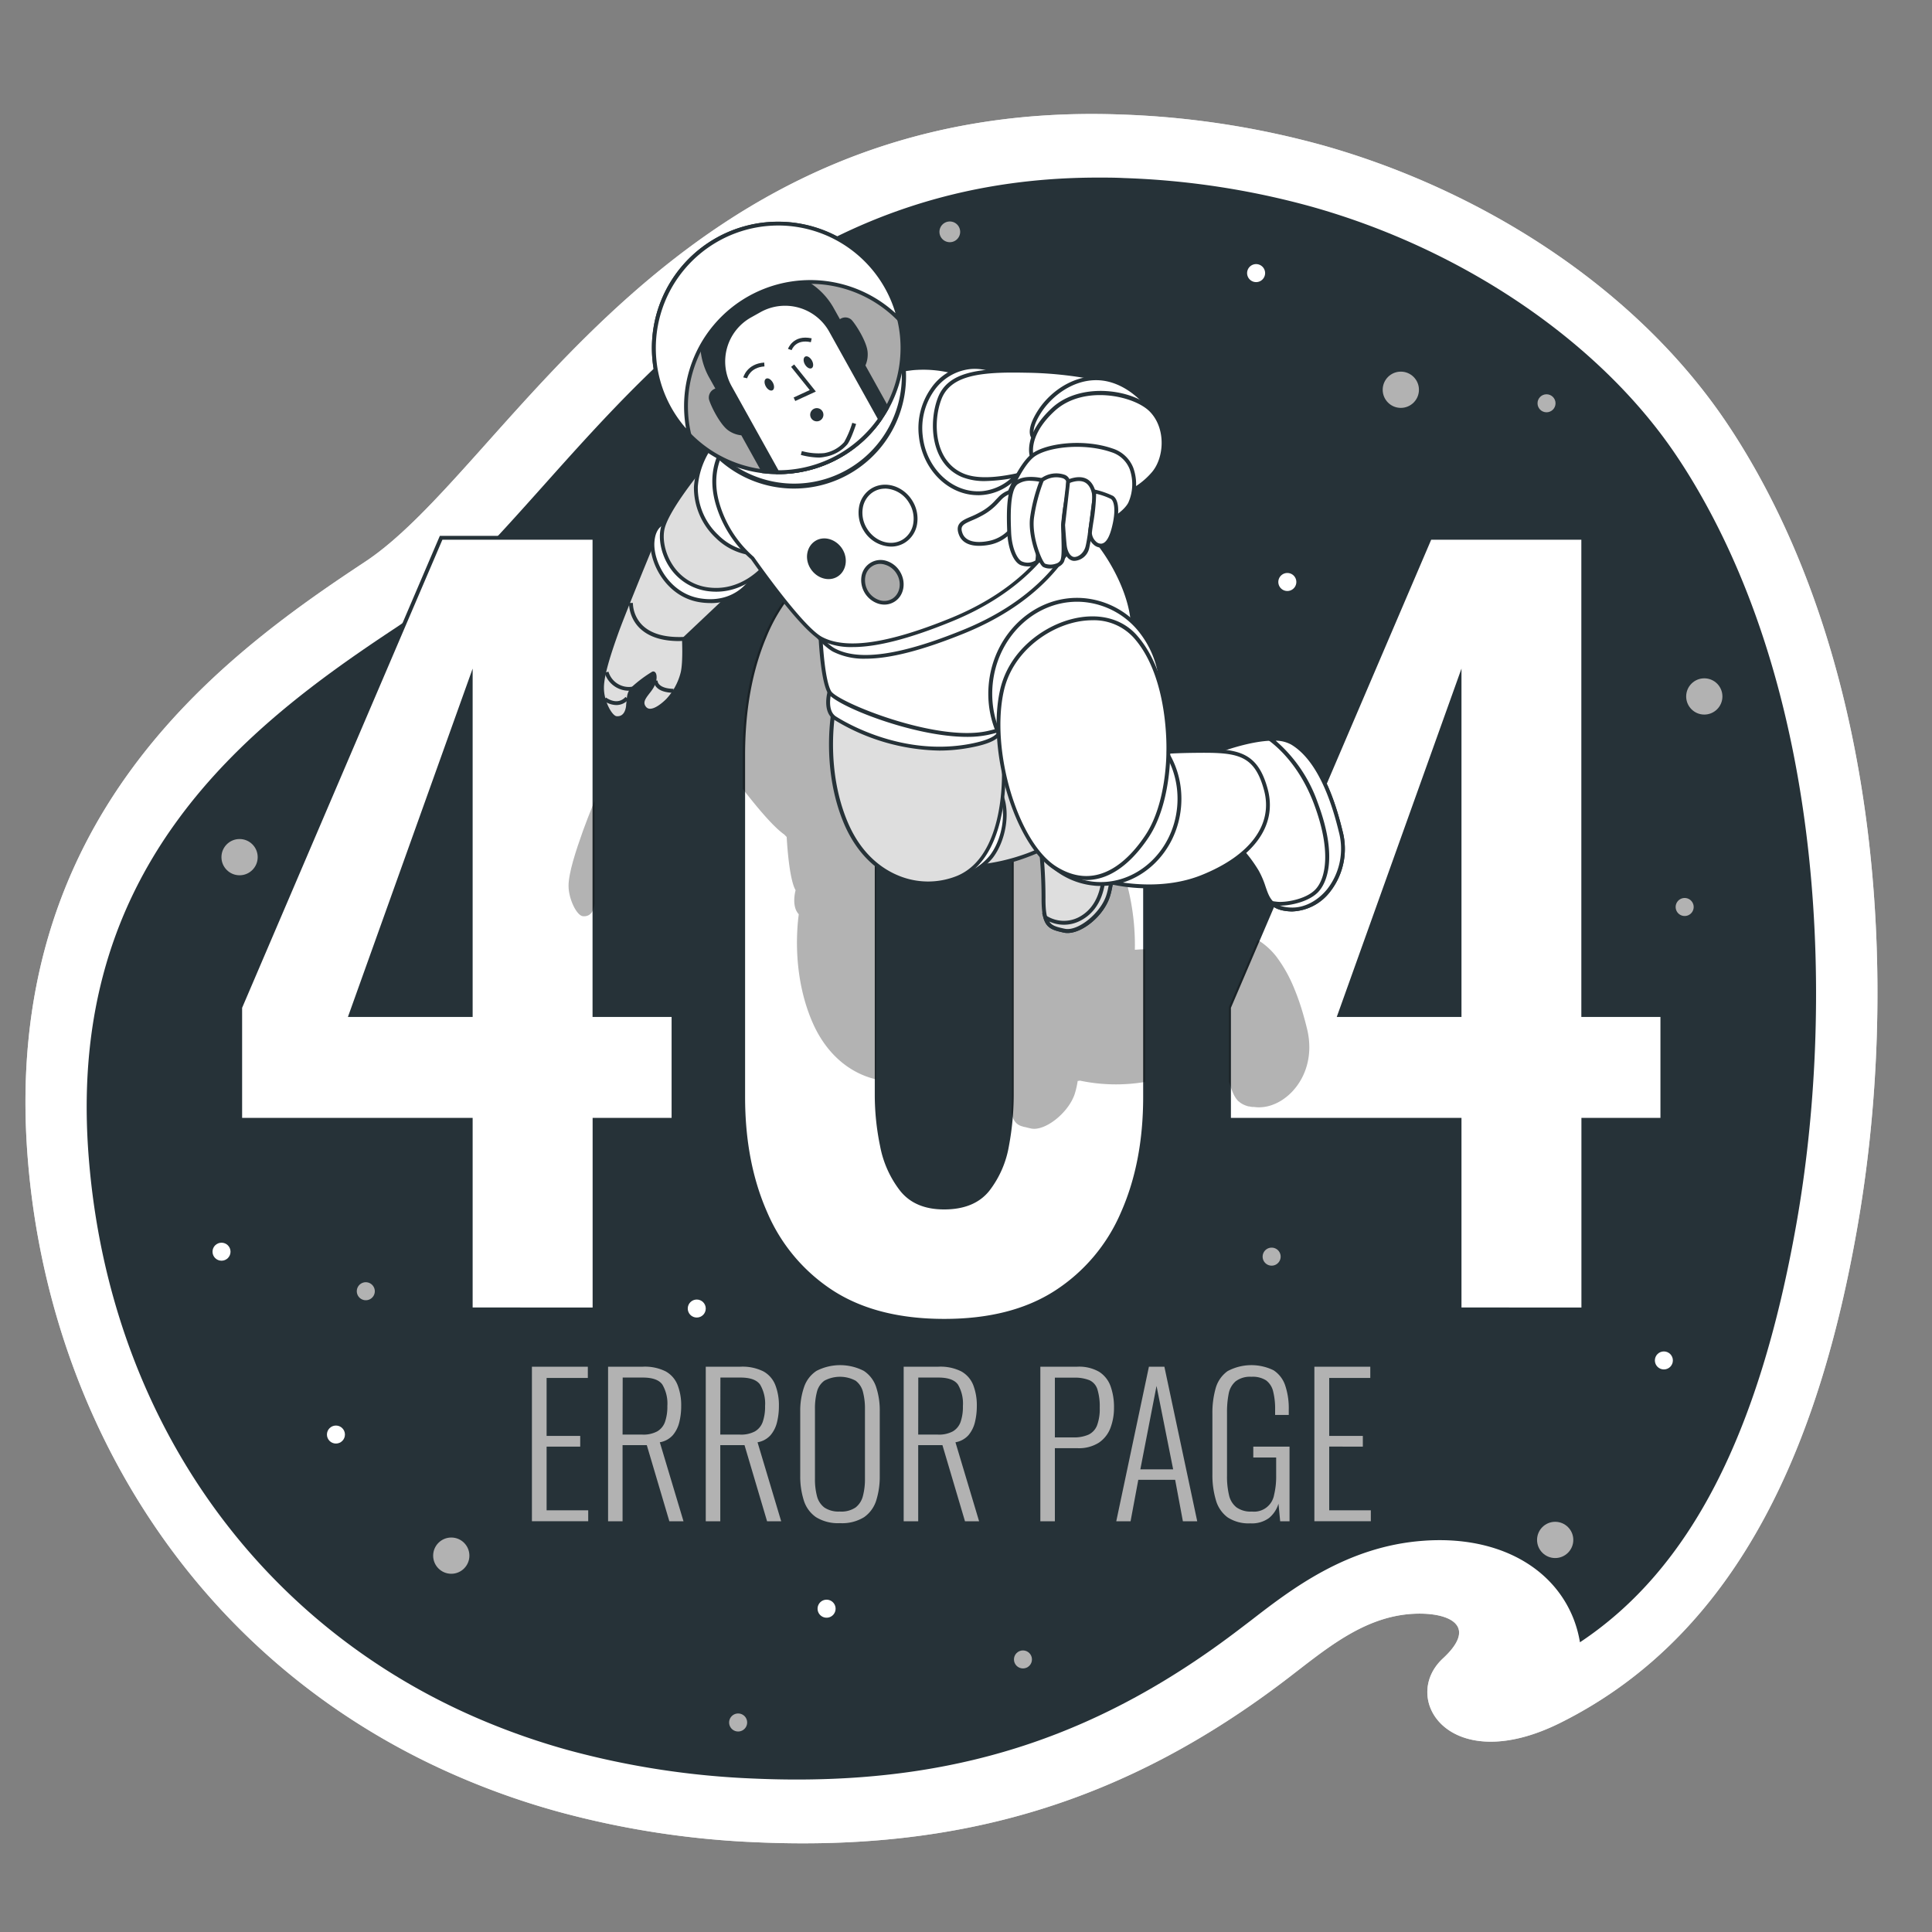 <svg xmlns="http://www.w3.org/2000/svg" viewBox="0 0 500 500"><rect x="0" y="0" width="500" height="500" fill="#808080" stroke="none"/><g id="freepik--background-simple--inject-37"><path d="M451.67,117q-2.52-4.2-5.25-8.22c-24.28-35.67-64.69-60.09-104-71.15a224,224,0,0,0-52.51-8c-115.68-4.2-158.18,91.17-195.45,115.77S0,211.91,7.21,300.15c5.44,67.09,43.61,131.24,113.31,160.43a197.16,197.16,0,0,0,24.19,8.35,230.64,230.64,0,0,0,51.09,7.85c52.7,2.35,95.49-10.35,137.35-42.34,9.73-7.44,19.41-15.83,32-16.75,9.18-.66,17.88,2.63,8.29,11.5-11.28,10.43,1.73,30.93,30.35,16.69,47.81-23.8,67.47-75.13,76.73-127.32C491.93,254.49,486.41,174.81,451.67,117Z" style="fill:#FFFFFF"></path><path d="M451.67,117q-2.52-4.2-5.25-8.22c-24.28-35.67-64.69-60.09-104-71.15a224,224,0,0,0-52.51-8c-115.68-4.2-158.18,91.17-195.45,115.77S0,211.91,7.21,300.15c5.44,67.09,43.61,131.24,113.31,160.43a197.16,197.16,0,0,0,24.19,8.35,230.64,230.64,0,0,0,51.09,7.85c52.7,2.35,95.49-10.35,137.35-42.34,9.73-7.44,19.41-15.83,32-16.75,9.18-.66,17.88,2.63,8.29,11.5-11.28,10.43,1.73,30.93,30.35,16.69,47.81-23.8,67.47-75.13,76.73-127.32C491.93,254.49,486.41,174.81,451.67,117Z" style="fill:#fff;opacity:0.7"></path></g><g id="freepik--Space--inject-37"><path d="M206.19,460.54c-3.7,0-7.53-.09-11.38-.26A215.63,215.63,0,0,1,147.29,453a181.09,181.09,0,0,1-22-7.6C66.6,420.84,28.38,366.5,23,300,20.2,265.8,27.78,237,46.15,212c15.51-21.14,36.19-36.28,56.22-49.5,13.07-8.62,24.73-21.68,38.24-36.79,31.75-35.53,71.27-79.75,143.52-79.75,2.21,0,4.48,0,6.73.12a207.59,207.59,0,0,1,48.62,7.42c39.15,11,74.26,34.86,93.93,63.77,1.57,2.31,3.15,4.77,4.68,7.32,34.67,57.73,36.58,137.15,26.8,192.23-9.68,54.57-27.59,89.35-56,108.2a30.43,30.43,0,0,0-1.63-6c-5-12.79-18-20.43-34.68-20.43-1.4,0-2.83.05-4.25.16-19.79,1.44-34.16,12.55-44.65,20.67L321,421.46C285.67,448.49,250.25,460.54,206.19,460.54Z" style="fill:#263238"></path></g><g id="freepik--Stars--inject-37"><circle cx="362.53" cy="100.87" r="4.69" style="fill:#b2b2b2"></circle><circle cx="441.07" cy="180.24" r="4.69" style="fill:#b2b2b2"></circle><circle cx="116.79" cy="402.6" r="4.69" style="fill:#b2b2b2"></circle><circle cx="402.48" cy="398.53" r="4.69" style="fill:#b2b2b2"></circle><path d="M248.49,60a2.68,2.68,0,1,1-2.68-2.68A2.68,2.68,0,0,1,248.49,60Z" style="fill:#b2b2b2"></path><circle cx="62" cy="221.83" r="4.69" style="fill:#b2b2b2"></circle><circle cx="400.24" cy="104.37" r="2.33" style="fill:#b2b2b2"></circle><circle cx="86.94" cy="371.26" r="2.33" style="fill:#FFFFFF"></circle><circle cx="430.61" cy="352.08" r="2.33" style="fill:#FFFFFF"></circle><path d="M216.25,416.32a2.33,2.33,0,1,1-2.33-2.32A2.33,2.33,0,0,1,216.25,416.32Z" style="fill:#FFFFFF"></path><path d="M97,334.17a2.33,2.33,0,1,1-2.33-2.33A2.34,2.34,0,0,1,97,334.17Z" style="fill:#b2b2b2"></path><path d="M193.36,445.78a2.33,2.33,0,1,1-2.33-2.33A2.32,2.32,0,0,1,193.36,445.78Z" style="fill:#b2b2b2"></path><path d="M327.41,70.68a2.33,2.33,0,1,1-2.33-2.33A2.33,2.33,0,0,1,327.41,70.68Z" style="fill:#FFFFFF"></path><path d="M331.43,325.22a2.33,2.33,0,1,1-2.33-2.33A2.32,2.32,0,0,1,331.43,325.22Z" style="fill:#b2b2b2"></path><path d="M438.32,234.73A2.33,2.33,0,1,1,436,232.4,2.33,2.33,0,0,1,438.32,234.73Z" style="fill:#b2b2b2"></path><circle cx="57.33" cy="323.94" r="2.33" style="fill:#FFFFFF"></circle><circle cx="264.74" cy="429.46" r="2.33" style="fill:#b2b2b2"></circle><circle cx="180.32" cy="338.65" r="2.33" style="fill:#FFFFFF"></circle><path d="M335.49,150.62a2.33,2.33,0,1,1-2.32-2.33A2.32,2.32,0,0,1,335.49,150.62Z" style="fill:#FFFFFF"></path></g><g id="freepik--Text--inject-37"><path d="M137.66,393.7v-40h14.47v2.91H141.46v15h8.7v2.77h-8.7v16.49h10.77v2.82Z" style="fill:#b2b2b2"></path><path d="M157.37,393.7v-40h9a12,12,0,0,1,5.9,1.21,6.91,6.91,0,0,1,3.08,3.51,14.3,14.3,0,0,1,.94,5.46,17.13,17.13,0,0,1-.49,4.19,8.07,8.07,0,0,1-1.68,3.36,5.82,5.82,0,0,1-3.36,1.83l6.13,20.45h-3.66L167.39,374h-6.27V393.7Zm3.75-22.43h5.09a7.53,7.53,0,0,0,3.9-.84,4.61,4.61,0,0,0,2-2.47,11.93,11.93,0,0,0,.6-4.09,9.66,9.66,0,0,0-1.29-5.54c-.85-1.21-2.55-1.82-5.08-1.82h-5.19Z" style="fill:#b2b2b2"></path><path d="M182.65,393.7v-40h9a12.11,12.11,0,0,1,5.91,1.21,6.91,6.91,0,0,1,3.08,3.51,14.3,14.3,0,0,1,.94,5.46,17.13,17.13,0,0,1-.49,4.19,8.07,8.07,0,0,1-1.68,3.36,5.82,5.82,0,0,1-3.36,1.83l6.12,20.45h-3.65L192.68,374h-6.27V393.7Zm3.76-22.43h5.09a7.56,7.56,0,0,0,3.9-.84,4.61,4.61,0,0,0,2-2.47,11.93,11.93,0,0,0,.6-4.09,9.66,9.66,0,0,0-1.29-5.54c-.86-1.21-2.55-1.82-5.09-1.82h-5.18Z" style="fill:#b2b2b2"></path><path d="M217.38,394.19a10.81,10.81,0,0,1-6.2-1.55,8.24,8.24,0,0,1-3.16-4.35,20.5,20.5,0,0,1-.92-6.4V365.3a18.67,18.67,0,0,1,1-6.35,8.11,8.11,0,0,1,3.21-4.17,13.39,13.39,0,0,1,12.24,0,8,8,0,0,1,3.19,4.17,19.22,19.22,0,0,1,.94,6.35v16.64a20.52,20.52,0,0,1-.91,6.37,8.3,8.3,0,0,1-3.14,4.33A10.79,10.79,0,0,1,217.38,394.19Zm0-3a6.58,6.58,0,0,0,4.05-1.06,5.44,5.44,0,0,0,1.9-3,17.08,17.08,0,0,0,.52-4.42V364.61a16.86,16.86,0,0,0-.52-4.4,5.19,5.19,0,0,0-1.9-2.89,8.58,8.58,0,0,0-8.08,0,5.13,5.13,0,0,0-1.93,2.89,16.89,16.89,0,0,0-.51,4.4v18.12a17.1,17.1,0,0,0,.51,4.42,5.37,5.37,0,0,0,1.93,3A6.58,6.58,0,0,0,217.38,391.18Z" style="fill:#b2b2b2"></path><path d="M233.87,393.7v-40h9a12,12,0,0,1,5.9,1.21,7,7,0,0,1,3.09,3.51,14.5,14.5,0,0,1,.94,5.46,17.63,17.63,0,0,1-.49,4.19,8.19,8.19,0,0,1-1.68,3.36,5.85,5.85,0,0,1-3.36,1.83l6.12,20.45h-3.65L243.9,374h-6.27V393.7Zm3.76-22.43h5.08a7.53,7.53,0,0,0,3.9-.84,4.62,4.62,0,0,0,2-2.47,12,12,0,0,0,.59-4.09,9.67,9.67,0,0,0-1.28-5.54c-.86-1.21-2.55-1.82-5.09-1.82h-5.18Z" style="fill:#b2b2b2"></path><path d="M269.24,393.7v-40h9.58a10.35,10.35,0,0,1,5.65,1.33,7.38,7.38,0,0,1,2.94,3.71,15.93,15.93,0,0,1,.89,5.58,14.48,14.48,0,0,1-.91,5.21,8,8,0,0,1-3,3.83,9.61,9.61,0,0,1-5.5,1.43H273V393.7ZM273,372h4.79a9.2,9.2,0,0,0,3.93-.72,4.44,4.44,0,0,0,2.2-2.4,12.17,12.17,0,0,0,.69-4.54,15,15,0,0,0-.6-4.77,3.87,3.87,0,0,0-2.05-2.37,10.25,10.25,0,0,0-4.12-.66H273Z" style="fill:#b2b2b2"></path><path d="M288.89,393.7l8.45-40h4l8.5,40h-3.71l-2-10.72h-9.54l-2,10.72Zm6.23-13.44h8.49l-4.3-21.58Z" style="fill:#b2b2b2"></path><path d="M323.57,394.24a9.83,9.83,0,0,1-5.91-1.58,8.39,8.39,0,0,1-3-4.47,22.58,22.58,0,0,1-.89-6.69V365.89a23.08,23.08,0,0,1,.86-6.67,8.15,8.15,0,0,1,3.06-4.37,13.05,13.05,0,0,1,11.91-.22,7.54,7.54,0,0,1,3,3.9,18.5,18.5,0,0,1,.93,6.27v1.39H330V364.8a18.39,18.39,0,0,0-.52-4.74,5,5,0,0,0-1.8-2.81,6.41,6.41,0,0,0-3.81-.94,6.17,6.17,0,0,0-4.1,1.18,5.62,5.62,0,0,0-1.8,3.26,24.14,24.14,0,0,0-.42,4.74v16.45a20.55,20.55,0,0,0,.52,5,5.54,5.54,0,0,0,1.93,3.16,6.32,6.32,0,0,0,4,1.09,5.25,5.25,0,0,0,5.73-4.3,20.24,20.24,0,0,0,.54-5v-4.69h-5.92v-2.81h9.38V393.7h-2.42l-.44-4.55a7.64,7.64,0,0,1-2.45,3.71A7.45,7.45,0,0,1,323.57,394.24Z" style="fill:#b2b2b2"></path><path d="M340.16,393.7v-40h14.47v2.91H344v15h8.7v2.77H344v16.49h10.77v2.82Z" style="fill:#b2b2b2"></path></g><g id="freepik--Number--inject-37"><path d="M121.82,338.88V289.81H62.16V260.72l52-121.54h39.69V262.69h20.46v27.12H153.87v49.07ZM90.75,262.69h31.07V175.91Zm153.6,79.14q-17.5,0-29-7.39A45.83,45.83,0,0,1,198.12,314q-5.79-13.08-5.79-30.08V195.39q0-17.5,5.55-30.69a44.17,44.17,0,0,1,17-20.59q11.46-7.4,29.46-7.4t29.46,7.4a44.28,44.28,0,0,1,17,20.59q5.55,13.19,5.55,30.69V283.9q0,17-5.8,30.08a45.81,45.81,0,0,1-17.25,20.46Q261.85,341.84,244.35,341.83Zm0-29.33q7.64,0,11.34-4.69a25.57,25.57,0,0,0,4.93-11.34,71.82,71.82,0,0,0,1.23-13.07V195.88a84.53,84.53,0,0,0-1.11-13.68,24.46,24.46,0,0,0-4.81-11.46q-3.69-4.68-11.58-4.69t-11.59,4.69A24.56,24.56,0,0,0,228,182.2a84.53,84.53,0,0,0-1.11,13.68V283.4a64.93,64.93,0,0,0,1.36,13.07,26.52,26.52,0,0,0,5.05,11.34Q237,312.51,244.35,312.5Zm133.38,26.38V289.81H318.06V260.72l52-121.54h39.69V262.69h20.47v27.12H409.77v49.07Zm-31.07-76.19h31.07V175.91Z" style="fill:#FFFFFF;stroke:#263238;stroke-miterlimit:10"></path></g><g id="freepik--Character--inject-37"><g style="opacity:0.3"><path d="M320.7,285.13l.13.12a4.63,4.63,0,0,0,.56.39l.16.08a4,4,0,0,0,.55.27l.2.08a5.5,5.5,0,0,0,.81.26l.14,0c.26.06.53.11.83.15l.28,0c.35,0,.72.08,1.12.09h0a10.18,10.18,0,0,0,4.12-.75,11.87,11.87,0,0,0,2-1,15.15,15.15,0,0,0,1.26-.89c.21-.16.41-.33.61-.51a13.61,13.61,0,0,0,1.15-1.13c3.32-3.64,5.27-9.31,3.65-16-.4-1.66-.83-3.22-1.28-4.72a61.19,61.19,0,0,0-2.51-6.85c-.24-.54-.48-1.07-.74-1.58a34.06,34.06,0,0,0-1.89-3.36c-.44-.69-.9-1.35-1.37-2a18.14,18.14,0,0,0-3.74-3.7c-.33-.24-.67-.46-1-.66a1.74,1.74,0,0,0-.27-.14l-7.42,17.33V280c.71,2,1.19,3.75,2.45,5h0Z"></path><path d="M296.37,280V245.67c-1,0-1.88.08-2.67.13a61.77,61.77,0,0,0-1.81-16.1,24.36,24.36,0,0,0-7.45-17.41c-.47-6.64-4.18-14.4-8.33-19.84a1.67,1.67,0,0,0,.31,0c1.66-.18,2.7-2.26,3.43-5.84.1-.49.18-.95.24-1.39a11.55,11.55,0,0,0,3.7-3.66,11.3,11.3,0,0,0,1-3.58,21.59,21.59,0,0,0,4.91-4.06,11.26,11.26,0,0,0,2.54-5.56c-.43-1.25-.9-2.48-1.4-3.68A46.16,46.16,0,0,0,282,151a16.84,16.84,0,0,0-3.4-1.34,13.44,13.44,0,0,0-3.28-.46,105.57,105.57,0,0,0-18.41-2c-3-.07-5.67,0-8.08.09a13,13,0,0,0-6.59-1,12.71,12.71,0,0,0-4,1.1,30.81,30.81,0,0,0-10.81-.92c-.76.09-1.51.18-2.24.29,0-.38-.05-.76-.1-1.14-.08-.73-.19-1.45-.32-2.16a33.5,33.5,0,0,0,0-4,41.89,41.89,0,0,0-10,4.64,44.17,44.17,0,0,0-17,20.59q-5.55,13.19-5.55,30.69v8.78c3.58,4.63,7.9,9.82,10.75,11.81l.62.64c.2,3.45.81,11.22,2.31,13.78,0,0-1.18,4.12.82,6.21-.61,4.62-1.42,16.19,3.38,27.59,3.73,8.85,10.09,13.63,16.63,15.15V195.88A84.53,84.53,0,0,1,228,182.2a24.56,24.56,0,0,1,4.81-11.46q3.7-4.68,11.59-4.69t11.58,4.69a24.46,24.46,0,0,1,4.81,11.46,84.53,84.53,0,0,1,1.11,13.68V283.4c0,1.48-.07,3-.16,4.46.05.28.11.55.18.8h0a6.28,6.28,0,0,0,.3.81,1,1,0,0,0,.07.15,3.72,3.72,0,0,0,.3.52l.09.12a3,3,0,0,0,.44.49h0a3,3,0,0,0,.5.36l.14.08.5.24.1,0c.21.08.43.15.67.22l.16,0c.19.06.4.11.61.16l.23.06.75.17c3.62.84,9.8-4.07,11.38-9a21.88,21.88,0,0,0,.74-3.28l.6-.09A45.25,45.25,0,0,0,296.37,280Zm-22.95-90.67,0,0,.06-.43C273.43,189,273.42,189.18,273.42,189.29Zm.31-2.49c.06-.51.13-1,.19-1.5h0C273.87,185.83,273.79,186.33,273.73,186.8Z"></path><path d="M153.87,207.26c-1.29,3.23-2.43,6.14-3,7.76-1.84,5.17-3.77,11-3.73,14.34s2.11,7.62,3.73,7.76,2.77-.93,3-3.18Z"></path></g><path d="M269.13,217.18a125.35,125.35,0,0,1,.94,15.09c-.06,7.6,1.72,7.76,5.35,8.6s9.8-4.07,11.38-9,1.43-14.46,1.43-14.46Z" style="fill:#dedede"></path><path d="M276.29,241.46a4.55,4.55,0,0,1-1-.1l-.34-.08c-3.78-.87-5.45-1.57-5.39-9a126.12,126.12,0,0,0-.93-15l-.08-.57,20.16.23v.49c0,.39.13,9.66-1.46,14.62S280.2,241.46,276.29,241.46Zm-6.59-23.77a126.43,126.43,0,0,1,.87,14.58c-.06,7,1.31,7.27,4.62,8l.34.08c3.35.78,9.3-4,10.79-8.67,1.34-4.17,1.42-11.81,1.41-13.81Z" style="fill:#263238"></path><path d="M285.67,226.34c-.17,3.37-1.17,8.78-6.18,11.44a8.84,8.84,0,0,1-9-.39c.74,2.64,2.37,2.9,4.89,3.48,3.62.84,9.8-4.07,11.38-9s1.43-14.46,1.43-14.46l-2.23,0C285.92,219.88,285.78,224.07,285.67,226.34Z" style="fill:#dedede"></path><path d="M276.29,241.46a4.55,4.55,0,0,1-1-.1l-.33-.08c-2.31-.53-4.13-.95-4.92-3.76l-.36-1.26,1.11.71a8.39,8.39,0,0,0,8.46.37c4.56-2.43,5.73-7.34,5.91-11h0c.12-2.43.27-7.07.33-8.95v-.49l3.21,0v.49c0,.39.13,9.66-1.46,14.62S280.2,241.46,276.29,241.46Zm-4.75-3c.72,1.14,1.88,1.41,3.65,1.82l.34.07c3.35.78,9.3-4,10.79-8.67,1.34-4.17,1.42-11.81,1.41-13.81l-1.25,0c-.07,2.11-.2,6.23-.31,8.48-.19,3.95-1.47,9.21-6.44,11.86A9.18,9.18,0,0,1,271.54,238.49Z" style="fill:#263238"></path><path d="M251.9,224.35A48.06,48.06,0,0,0,266,221.23c8.15-3,17.3-9.83,15.34-16.5s-12.58-8.52-16.77-8.07a76.79,76.79,0,0,0-9,1.69S256.59,217.13,251.9,224.35Z" style="fill:#dedede"></path><path d="M251,224.87l.51-.79c4.55-7,3.64-25.52,3.63-25.71l0-.41.4-.1a78.69,78.69,0,0,1,9.06-1.7c4.24-.45,15.22,1.32,17.31,8.43,1.95,6.64-6.6,13.77-15.65,17.11a47.66,47.66,0,0,1-14.3,3.15Zm5.16-26.14c.11,2.77.55,17.89-3.32,25.07a51.76,51.76,0,0,0,13.06-3c8.61-3.18,16.81-9.83,15-15.89-1.9-6.45-12.39-8.13-16.24-7.71A73.93,73.93,0,0,0,256.13,198.73Z" style="fill:#263238"></path><path d="M248,227.08a16.13,16.13,0,0,0,8.6-5.35c3.25-4.24,4.45-11.08,2.71-15.66S248,227.08,248,227.08Z" style="fill:#FFFFFF"></path><path d="M247.17,227.75l.32-.85c1.92-5.13,8.41-21.87,11.21-21.88h0c.26,0,.75.11,1,.87,1.78,4.7.56,11.79-2.78,16.14a16.51,16.51,0,0,1-8.9,5.54ZM258.67,206c-1.37,0-6.13,10.39-9.9,20.32a15.21,15.21,0,0,0,7.39-4.91c3.15-4.1,4.31-10.77,2.65-15.17A.54.54,0,0,0,258.67,206Z" style="fill:#263238"></path><path d="M215.83,183.24s-3.14,15,3,29.69,19.64,18.18,29.09,14.15,11.71-17.34,11.81-26.19-.16-12.87-.16-12.87S227.81,191.12,215.83,183.24Z" style="fill:#dedede"></path><path d="M240.23,229.13a21.69,21.69,0,0,1-8.06-1.57c-4.22-1.71-10-5.61-13.76-14.44-6.17-14.66-3.11-29.83-3.07-30l.15-.72.61.4c11.7,7.7,43.14,4.73,43.46,4.7l.51-.05,0,.52s.26,4.15.16,12.91c-.07,6.49-1.4,22.07-12.12,26.64A20.19,20.19,0,0,1,240.23,229.13Zm-24-45.07c-.51,3.14-2.15,16.1,3.14,28.68,3.59,8.51,9.17,12.25,13.22,13.89a20,20,0,0,0,15.21,0c10.18-4.34,11.44-19.44,11.51-25.73.08-7-.07-11-.13-12.32C254.9,188.94,227.86,191,216.19,184.06Z" style="fill:#263238"></path><path d="M214.67,179.13s-1.41,4.92,1.44,6.73,17.56,10.45,35,7.14c9.76-1.85,7.61-4.71,7.44-6.28S214.67,179.13,214.67,179.13Z" style="fill:#FFFFFF"></path><path d="M243.13,194.25a53.88,53.88,0,0,1-27.29-8c-3.12-2-1.71-7.07-1.65-7.29l.12-.42.43.06c.11,0,11.07,1.53,21.9,3.21,22.29,3.46,22.38,4.22,22.44,4.83a5.48,5.48,0,0,0,.12.58,3.41,3.41,0,0,1-.26,2.88c-.95,1.48-3.4,2.55-7.7,3.36A43.29,43.29,0,0,1,243.13,194.25Zm-28.08-14.56c-.24,1.16-.72,4.45,1.33,5.75,2.76,1.75,17.4,10.34,34.67,7.07,3.91-.74,6.28-1.72,7.05-2.92a2.53,2.53,0,0,0,.13-2.11q-.08-.28-.12-.54C256,185.7,230.94,181.88,215.05,179.69Z" style="fill:#263238"></path><path d="M212.29,163.67s.43,12.14,2.38,15.46,27.77,13.41,40.88,10.57S290,175.18,292.6,166.6s-4.16-22.08-10.52-28.58-9.15-7.78-9.15-7.78S257.35,151,238,157.88,212.29,163.67,212.29,163.67Z" style="fill:#fff"></path><path d="M250.25,190.7c-13.93,0-34.13-8.12-36-11.32-2-3.39-2.44-15.19-2.45-15.69l0-.61.6.1c.06,0,6.49.95,25.43-5.77s34.58-27.26,34.73-27.47l.25-.32.36.17c.12.05,2.95,1.4,9.3,7.88s13.39,20,10.64,29.08-24.61,20.67-37.42,23.44A26.17,26.17,0,0,1,250.25,190.7Zm-37.44-26.48c.12,2.42.66,11.88,2.29,14.66s27.07,13.2,40.35,10.33c13.62-3,34.24-14.74,36.67-22.75,2.6-8.59-4.49-22.06-10.4-28.09-5-5.06-7.74-6.93-8.65-7.48-2.16,2.75-17,21.1-34.93,27.46C221.9,164.11,214.8,164.32,212.81,164.22Z" style="fill:#263238"></path><path d="M315.21,194.34s13.72-5.37,19.2-2.08,9.67,11,12.55,22.83-5.54,20.55-12.81,20.28-6-5-8.83-9.81-6.31-7.61-6.54-8.12S322,201.73,315.21,194.34Z" style="fill:#fff"></path><path d="M334.49,235.88h-.36c-5.53-.2-6.47-3-7.57-6.13a20.72,20.72,0,0,0-1.68-3.93,35.46,35.46,0,0,0-5.63-7.11,4.74,4.74,0,0,1-.92-1c-.1-.21-.07-.41.08-1.6.49-3.8,2-15.36-3.56-21.37l-.5-.54.68-.26c.57-.23,14-5.43,19.64-2S344.53,203,347.44,215a18,18,0,0,1-3.2,15.78A13,13,0,0,1,334.49,235.88Zm-15.22-18.6c.11.13.41.43.69.72a35.91,35.91,0,0,1,5.79,7.31,22.77,22.77,0,0,1,1.76,4.1c1.05,3.07,1.82,5.28,6.66,5.46,3.3.12,6.77-1.65,9.3-4.75a17,17,0,0,0,3-14.92c-2.85-11.74-7-19.32-12.32-22.51-4.53-2.73-15.3.86-18.09,1.87,5.29,6.46,3.83,17.81,3.34,21.62C319.34,216.62,319.29,217.08,319.27,217.28Z" style="fill:#263238"></path><path d="M334.41,192.26a10.55,10.55,0,0,0-5.74-1c2.78,2.06,8.26,7.08,11.85,16.63,5,13.23,2.72,20.19.18,22.76s-7.92,3.51-10.25,3.23l-1.3-.15c1,1,2.49,1.6,5,1.69,7.27.27,15.69-8.41,12.81-20.28S339.89,195.55,334.41,192.26Z" style="fill:#fff"></path><path d="M334.49,235.88h-.36c-2.45-.09-4.14-.67-5.33-1.84l-1.05-1,2.76.33c2.12.25,7.36-.59,9.83-3.09,2.83-2.86,4.23-10.19-.29-22.23-3.51-9.35-8.82-14.29-11.68-16.41l-1.13-.84,1.41-.06a10.84,10.84,0,0,1,6,1.12c5.56,3.34,9.86,11.12,12.77,23.14a18,18,0,0,1-3.2,15.78A13,13,0,0,1,334.49,235.88Zm-3.26-1.5a9.63,9.63,0,0,0,2.94.49c3.3.12,6.77-1.65,9.3-4.75a17,17,0,0,0,3-14.92c-2.85-11.74-7-19.32-12.32-22.51h0a8.42,8.42,0,0,0-4-1A37.6,37.6,0,0,1,341,207.66c5.9,15.71,1.54,21.8.06,23.29C338.6,233.43,333.85,234.4,331.23,234.38Z" style="fill:#263238"></path><path d="M286.21,228s12.94,3.72,25-1.12,19.09-12.84,16.44-22.62-7.64-10.12-18.57-10-13.13,1.07-13.13,1.07S295.54,223,286.21,228Z" style="fill:#fff"></path><path d="M297.39,229.89a45.4,45.4,0,0,1-11.32-1.37l-1.18-.33,1.08-.59c9-4.88,9.43-31.95,9.43-32.23v-.32l.29-.13c.1,0,2.41-1,13.32-1.11s16.32.26,19.06,10.36c2.56,9.44-3.54,17.9-16.73,23.22A37.61,37.61,0,0,1,297.39,229.89Zm-9.94-2.06c3.36.75,13.82,2.54,23.52-1.37,12.67-5.1,18.56-13.13,16.15-22-2.56-9.43-7.12-9.75-18.08-9.62-8.66.1-11.76.7-12.64.94C296.32,199,295.52,221.74,287.45,227.83Z" style="fill:#263238"></path><ellipse cx="278.43" cy="179.18" rx="23.96" ry="22.12" transform="translate(73.88 439.54) rotate(-84.61)" style="fill:#FFFFFF"></ellipse><path d="M278.11,203.63a18.75,18.75,0,0,1-2-.1c-12.42-1.17-21.49-13.05-20.22-26.48s12.4-23.4,24.81-22.23A21.67,21.67,0,0,1,296,163.48a25.36,25.36,0,0,1,5,17.82C299.75,194,289.71,203.63,278.11,203.63Zm.63-47.9c-11.09,0-20.69,9.22-21.84,21.42-1.21,12.88,7.45,24.27,19.32,25.39s22.51-8.45,23.73-21.33h0a24.34,24.34,0,0,0-4.76-17.13,20.68,20.68,0,0,0-14.56-8.26Q279.69,155.73,278.74,155.73Z" style="fill:#263238"></path><ellipse cx="285.16" cy="207.05" rx="21.74" ry="20.06" transform="translate(52.23 471.5) rotate(-84.61)" style="fill:#FFFFFF"></ellipse><path d="M284.88,229.28c-.6,0-1.2,0-1.81-.09a19.66,19.66,0,0,1-13.87-7.86,23,23,0,0,1-4.51-16.21c1.15-12.2,11.27-21.28,22.56-20.2s19.54,11.86,18.39,24.07h0C304.55,220.54,295.42,229.28,284.88,229.28Zm.57-43.45c-10,0-18.72,8.35-19.77,19.39a22.06,22.06,0,0,0,4.31,15.5,18.7,18.7,0,0,0,13.18,7.48c10.73,1,20.37-7.65,21.47-19.31s-6.74-22-17.48-23C286.59,185.86,286,185.83,285.45,185.83Z" style="fill:#263238"></path><path d="M302.36,194.68s.9-19.35-8.55-30-30.94-1.94-34.51,14,4,39.83,13.83,46,18.2.14,23.81-8.42S302.36,194.68,302.36,194.68Z" style="fill:#fff"></path><path d="M281.19,227.75a15.56,15.56,0,0,1-8.33-2.63c-10.23-6.41-17.58-30.76-14.05-46.53,2.23-10,10.88-16.38,18.47-18.35,6.83-1.77,13-.26,16.9,4.13,9.43,10.6,8.72,29.32,8.68,30.32,0,.73.07,13.35-5.5,21.87C294.27,221.27,288.66,227.75,281.19,227.75Zm1.52-67.23a20.87,20.87,0,0,0-5.18.69c-7.29,1.89-15.61,8.06-17.74,17.6-3.46,15.44,3.66,39.24,13.6,45.46,10.93,6.85,19.18-2.24,23.13-8.26,5.45-8.33,5.34-21.2,5.34-21.32v0c0-.2.78-19.27-8.43-29.62A13.94,13.94,0,0,0,282.71,160.52Z" style="fill:#263238"></path><path d="M168.85,140.49s-7.48,18.1-9.32,23.26-3.78,11-3.73,14.34,2.11,7.62,3.72,7.76,2.78-.94,3-3.21.13-3.21,1.27-4.46a34.18,34.18,0,0,1,5.18-3.92c.46-.21.81,1.51-.27,3.39s-3.45,3.58-2,5.49,4.44-.32,6-1.93a16.18,16.18,0,0,0,3.87-7.15c.65-2.79.33-8.68.33-8.68l13.22-12.48S172.69,150.8,168.85,140.49Z" style="fill:#dedede"></path><path d="M159.81,186.37l-.33,0c-2.06-.18-4.14-4.88-4.18-8.25s1.78-9,3.75-14.51c1.83-5.12,9.26-23.11,9.33-23.3l.49-1.17.45,1.19c3.69,9.9,20.78,12.07,21,12.09l1.06.13-13.82,13.05c.05,1.14.23,6-.37,8.6a16.8,16.8,0,0,1-4,7.38c-.87.88-3.12,2.93-5.06,2.82a2.28,2.28,0,0,1-1.73-.93c-1.34-1.72-.13-3.28.94-4.66a14.9,14.9,0,0,0,1-1.39,4.2,4.2,0,0,0,.62-2.52,34.87,34.87,0,0,0-4.73,3.64c-.85.93-.92,1.64-1.05,3.21,0,.3-.06.61-.09,1C162.8,185,161.6,186.37,159.81,186.37Zm9.05-44.6c-1.65,4-7.31,17.79-8.86,22.15-1.86,5.2-3.74,10.94-3.7,14.16,0,3.47,2.13,7.17,3.27,7.27,1.88.17,2.36-1.66,2.47-2.76,0-.34.06-.66.09-.94.14-1.64.23-2.63,1.32-3.81a33.57,33.57,0,0,1,5.33-4,.68.68,0,0,1,.81.18c.53.59.49,2.3-.44,3.92a12.73,12.73,0,0,1-1.06,1.5c-1.12,1.45-1.76,2.38-.94,3.44a1.3,1.3,0,0,0,1,.54c1.25.07,3-1.25,4.28-2.52a15.63,15.63,0,0,0,3.74-6.91c.63-2.69.33-8.48.33-8.54l0-.23,12.64-11.94C185.39,152.63,172.89,150,168.86,141.77Z" style="fill:#263238"></path><path d="M174.28,179.3c-2.08-.05-3.57-.55-4.41-1.48a2.55,2.55,0,0,1-.7-1.76l1,.08-.5,0,.5,0a1.53,1.53,0,0,0,.46,1c.46.49,1.46,1.08,3.67,1.13Z" style="fill:#263238"></path><path d="M162.7,178.76a6.55,6.55,0,0,1-6.23-4.67l1-.26a5.51,5.51,0,0,0,6.32,3.86l.13,1A9.88,9.88,0,0,1,162.7,178.76Z" style="fill:#263238"></path><path d="M159.51,182.47a5.65,5.65,0,0,1-3.3-1.17l.61-.79c.12.09,2.93,2.21,5.07-.15l.74.67A4.1,4.1,0,0,1,159.51,182.47Z" style="fill:#263238"></path><path d="M175.78,165.91c-4.57,0-8-1.15-10.3-3.42a9.29,9.29,0,0,1-2.69-6.45l1,0a8.42,8.42,0,0,0,2.41,5.72c2.26,2.25,5.88,3.28,10.77,3.08l.05,1Z" style="fill:#263238"></path><path d="M172.59,135.12s-3.52.06-3.74,5.37,4,13.49,12.18,14.84,13.23-3.51,14.71-7.52S178.17,132,172.59,135.12Z" style="fill:#FFFFFF"></path><path d="M183.76,156.07a17.3,17.3,0,0,1-2.81-.24c-8.47-1.41-12.83-10-12.6-15.37.21-5.09,3.38-5.75,4.09-5.83,4.25-2.25,14.81,3,20.27,7.64,1.95,1.66,4.14,4,3.5,5.72A13,13,0,0,1,183.76,156.07ZM172.6,135.62c-.14,0-3,.16-3.25,4.89-.22,5,3.85,13,11.76,14.33,8.55,1.42,13-4.09,14.16-7.2.26-.69-.45-2.26-3.2-4.61-5.23-4.44-15.61-9.54-19.24-7.48l-.11.06Z" style="fill:#263238"></path><path d="M181.75,120.67s-8.64,10.39-10.15,15.67,2.26,15,11.84,16.17,15.28-6.78,15.28-6.78Z" style="fill:#dedede"></path><path d="M185.37,153.13a17.12,17.12,0,0,1-2-.12,14.09,14.09,0,0,1-10.12-6.27c-2.18-3.31-3-7.44-2.14-10.53,1.52-5.33,9.89-15.43,10.24-15.86l.43-.51,17.54,25.89-.2.29C199.07,146.09,193.94,153.13,185.37,153.13Zm-3.66-31.62c-1.75,2.15-8.36,10.51-9.63,15-.79,2.78,0,6.68,2,9.71a12.88,12.88,0,0,0,9.41,5.82c8.17,1,13.49-4.94,14.59-6.3Z" style="fill:#263238"></path><path d="M186.69,112.29a20.74,20.74,0,0,0-6.6,13.69c-.43,8.47,7.37,18.24,17.55,17.3S195.07,111.88,186.69,112.29Z" style="fill:#FFFFFF"></path><path d="M196.29,143.84a15.93,15.93,0,0,1-11.07-4.64A17.83,17.83,0,0,1,179.59,126a21,21,0,0,1,6.78-14l.13-.1h.36c6.49,0,14.4,15.83,15,24.55.32,4.53-1.17,7.17-4.18,7.45C197.22,143.82,196.76,143.84,196.29,143.84Zm-9.4-31.06a20.36,20.36,0,0,0-6.3,13.22,16.82,16.82,0,0,0,5.32,12.48,14.79,14.79,0,0,0,11.69,4.3c3.05-.28,3.47-3.62,3.27-6.38C200.23,127.3,192.38,112.82,186.89,112.78Z" style="fill:#263238"></path><path d="M191,118.56S186.41,124,189,133.18a29.69,29.69,0,0,0,9.07,14.23s12.53,18,17.79,20.81,14.57,2.9,33.43-4.76,26.3-18.87,29.19-24.62-14.07-32.26-19.93-36.11a30.74,30.74,0,0,0-19.06-4.49,81.86,81.86,0,0,0-10.68,2Z" style="fill:#FFFFFF"></path><path d="M224,170.47a17.78,17.78,0,0,1-8.4-1.81c-5.21-2.76-17-19.57-17.93-20.9a30.09,30.09,0,0,1-9.18-14.44c-2.64-9.31,1.84-14.85,2-15.08l.17-.13L228.6,99.75a80.17,80.17,0,0,1,10.84-2,31.41,31.41,0,0,1,19.39,4.57c5.88,3.86,23.22,30.57,20.11,36.75-3.73,7.4-11.86,17.73-29.45,24.87C238.69,168.31,230.35,170.47,224,170.47ZM191.27,119c-.52.7-4.1,5.89-1.78,14.09a29.47,29.47,0,0,0,8.9,14l.1.1c.13.18,12.52,17.95,17.62,20.65,6.2,3.29,17,1.73,33-4.77,17.3-7,25.28-17.14,28.93-24.39,2.62-5.22-13.83-31.57-19.77-35.46a30.33,30.33,0,0,0-18.73-4.42,82.23,82.23,0,0,0-10.6,2Z" style="fill:#263238"></path><path d="M187.59,115.55s-4.53,5.46-1.93,14.62a29.69,29.69,0,0,0,9.07,14.23s12.53,18,17.79,20.8,14.57,2.9,33.43-4.75,26.29-18.87,29.19-24.63-14.07-32.25-19.93-36.1a30.7,30.7,0,0,0-19.07-4.49,81.92,81.92,0,0,0-10.67,2Z" style="fill:#fff"></path><path d="M220.69,167.46a17.75,17.75,0,0,1-8.4-1.81c-5.21-2.77-17-19.57-17.93-20.91a30,30,0,0,1-9.18-14.43c-2.64-9.31,1.84-14.85,2-15.08l.17-.13,37.87-18.36a80.17,80.17,0,0,1,10.84-2,31.34,31.34,0,0,1,19.39,4.57c5.88,3.86,23.22,30.57,20.11,36.75-3.73,7.4-11.86,17.73-29.45,24.86C235.34,165.3,227,167.46,220.69,167.46ZM187.92,116c-.52.7-4.1,5.89-1.78,14.09a29.28,29.28,0,0,0,8.9,14l.1.11c.13.18,12.52,17.95,17.62,20.65,6.2,3.29,17,1.72,33-4.77,17.31-7,25.29-17.14,28.93-24.39,2.63-5.22-13.82-31.57-19.76-35.46a30.33,30.33,0,0,0-18.73-4.42,82.23,82.23,0,0,0-10.6,2Z" style="fill:#263238"></path><circle cx="205.49" cy="97.45" r="28.49" transform="translate(55.47 268.38) rotate(-74.1)" style="fill:#FFFFFF"></circle><path d="M205.43,126.44a29,29,0,1,1,3.19-.17A28.77,28.77,0,0,1,205.43,126.44Zm.11-57a29,29,0,0,0-3.08.17,27.86,27.86,0,1,0,3.08-.17Z" style="fill:#263238"></path><circle cx="201.39" cy="90.04" r="32.17" transform="translate(5.98 192.41) rotate(-51.74)" style="fill:#ababab"></circle><path d="M201.33,122.71a32.67,32.67,0,1,1,32.54-36.2h0a32.69,32.69,0,0,1-29,36A33.37,33.37,0,0,1,201.33,122.71Zm.08-64.35a33.5,33.5,0,0,0-3.44.19,31.67,31.67,0,1,0,34.91,28.07h0A31.72,31.72,0,0,0,201.41,58.36Z" style="fill:#263238"></path><path d="M223.46,94.59a6.53,6.53,0,0,0,.64-3.39c-.2-2.42-2.91-6.88-4-8.09s-2.87.22-2.87.22l-2-3.59a17.95,17.95,0,1,0-31.37,17.45l4.14,7.45-2.32-3.76s-2.12.73-1.69,2.32,2.79,6.25,4.74,7.69a6.28,6.28,0,0,0,3.45,1.26l5.47,9.83a32.51,32.51,0,0,0,7.25,0,32.13,32.13,0,0,0,24.69-16.46Z" style="fill:#263238"></path><path d="M201.42,122.7a33.3,33.3,0,0,1-3.86-.22l-.25,0-5.46-9.82a7,7,0,0,1-3.45-1.33c-2.12-1.57-4.49-6.36-4.92-8a2.46,2.46,0,0,1,1.65-2.77l-1.74-3.12A18.45,18.45,0,0,1,215.63,79.5l1.74,3.11a2.37,2.37,0,0,1,3,.16c1.14,1.21,4,5.75,4.17,8.38a7,7,0,0,1-.57,3.42l6.11,11-.13.25a32.71,32.71,0,0,1-25.08,16.71A31.44,31.44,0,0,1,201.42,122.7Zm-3.49-1.19a31.62,31.62,0,0,0,31.06-16l-6.1-11,.12-.24a5.92,5.92,0,0,0,.59-3.12c-.19-2.29-2.84-6.64-3.91-7.78-.79-.85-2.12.21-2.18.26l-.46.37L214.76,80a17.45,17.45,0,1,0-30.49,17l4.14,7.45-.86.5-2.1-3.39c-.47.25-1.22.76-1,1.56.41,1.51,2.71,6.06,4.56,7.42a5.82,5.82,0,0,0,3.18,1.16l.28,0Z" style="fill:#263238"></path><path d="M215,85.59a13.57,13.57,0,0,0-18.45-5.25l-2.45,1.36a13.57,13.57,0,0,0-5.25,18.45l12.27,22a33.26,33.26,0,0,0,3.71-.18,32.08,32.08,0,0,0,22.88-13.58Z" style="fill:#fff"></path><path d="M201.42,122.7h-.55l-12.42-22.31a14.08,14.08,0,0,1,5.45-19.13l2.45-1.36a14.07,14.07,0,0,1,19.12,5.45l12.87,23.12-.18.26a32.65,32.65,0,0,1-23.24,13.78A31.31,31.31,0,0,1,201.42,122.7Zm1.75-43.57a13,13,0,0,0-6.33,1.64l-2.45,1.37a13.07,13.07,0,0,0-5.07,17.76l12.14,21.8a31.05,31.05,0,0,0,3.35-.18,31.65,31.65,0,0,0,22.35-13.11L214.6,85.84A13.07,13.07,0,0,0,203.17,79.13Z" style="fill:#263238"></path><path d="M200,99c.46.83.43,1.73-.07,2s-1.28-.16-1.74-1-.43-1.73.07-2S199.49,98.12,200,99Z" style="fill:#263238"></path><path d="M210.12,93.29c.46.83.43,1.73-.07,2s-1.28-.17-1.75-1-.42-1.72.08-2S209.66,92.47,210.12,93.29Z" style="fill:#263238"></path><polygon points="205.81 103.78 205.39 102.87 209.56 100.95 204.74 94.95 205.52 94.32 211.14 101.33 205.81 103.78" style="fill:#263238"></polygon><path d="M212.88,106.5a1.71,1.71,0,1,1-2.32-.66A1.71,1.71,0,0,1,212.88,106.5Z" style="fill:#263238"></path><path d="M193.36,97.9l-1-.23s.9-3.54,5.42-3.84l.06,1C194.08,95.08,193.37,97.87,193.36,97.9Z" style="fill:#263238"></path><path d="M204.88,90.61l-.95-.32s1.3-3.78,6.13-2.73l-.21,1C205.92,87.68,204.92,90.49,204.88,90.61Z" style="fill:#263238"></path><path d="M211.92,118.42a19.54,19.54,0,0,1-4.67-.69l.27-1a15.9,15.9,0,0,0,5.81.53,8.91,8.91,0,0,0,5.13-2.84,24.1,24.1,0,0,0,2.11-5l1,.31c-.06.16-1.3,4-2.28,5.27a9.77,9.77,0,0,1-5.74,3.21A8.18,8.18,0,0,1,211.92,118.42Z" style="fill:#263238"></path><path d="M177.72,108.62a32.16,32.16,0,0,1,55-26,32.17,32.17,0,1,0-54.3,29.86A33.08,33.08,0,0,1,177.72,108.62Z" style="fill:#fff"></path><path d="M179.3,114.15,178,112.88a32.66,32.66,0,1,1,55.14-30.34l.41,1.75L232.34,83a31.66,31.66,0,0,0-54.12,25.56h0a31,31,0,0,0,.67,3.84Zm22.11-55.79a33.2,33.2,0,0,0-3.44.19,31.71,31.71,0,0,0-28.06,34.91,31.36,31.36,0,0,0,7.63,17.41c-.13-.74-.24-1.47-.31-2.2h0a32.66,32.66,0,0,1,54.52-27.62A31.69,31.69,0,0,0,201.41,58.36Z" style="fill:#263238"></path><ellipse cx="252.7" cy="111.31" rx="14.48" ry="16.36" transform="translate(-10.54 27.94) rotate(-6.2)" style="fill:#FFFFFF"></ellipse><path d="M253.07,128.15c-7.63,0-14.32-6.53-15.26-15.23a17.89,17.89,0,0,1,3.05-12.3A13.84,13.84,0,0,1,262,98.33,18.39,18.39,0,0,1,264.54,122a13.82,13.82,0,0,1-11.47,6.16Zm-.72-32.69a12.26,12.26,0,0,0-1.36.07,13.15,13.15,0,0,0-9.31,5.67,16.83,16.83,0,0,0-2.88,11.61c.94,8.7,8,15.1,15.62,14.27a13.17,13.17,0,0,0,9.31-5.67,17.43,17.43,0,0,0-2.43-22.35A13.27,13.27,0,0,0,252.35,95.46Z" style="fill:#263238"></path><path d="M286,98.37A95.31,95.31,0,0,0,265.6,96c-12.64-.3-20.07.92-22.47,7.21s-1.85,16.45,5.94,19.81c4.35,1.87,10.73.79,15.38-.27s16-5.81,19.62-11.52S287.72,101,286,98.37Z" style="fill:#fff"></path><path d="M255,124.5a15.65,15.65,0,0,1-6.1-1.06c-8.21-3.54-8.55-14.29-6.2-20.45,2.55-6.7,10.35-7.83,23-7.53a97.57,97.57,0,0,1,20.55,2.42l.18.06.11.16c2.06,3.2,1.35,8.07-2,13.36-3.74,6-15.61,10.74-19.93,11.73A43.89,43.89,0,0,1,255,124.5Zm7.19-28.08c-10.14,0-16.44,1.38-18.56,6.93-2.21,5.79-1.94,15.89,5.66,19.17,4.29,1.84,10.66.71,15.08-.3,4.2-1,15.72-5.58,19.31-11.3,3-4.77,3.76-9.28,2.07-12.12a99,99,0,0,0-20.13-2.34C264.4,96.44,263.26,96.42,262.16,96.42Z" style="fill:#263238"></path><path d="M299.27,108s-4.18-7.53-12-9.63-14.94,3-18.18,8-1.8,6.64-1.8,6.64,11.42-5.72,17.33-6.79S299.27,108,299.27,108Z" style="fill:#FFFFFF"></path><path d="M267.19,113.63l-.25-.29c-.17-.2-1.59-2.1,1.76-7.24,3.53-5.43,10.91-10.31,18.73-8.21s12.1,9.55,12.28,9.86l.62,1.12-1.21-.4c-.09,0-8.67-2.78-14.38-1.75s-17.09,6.68-17.2,6.74Zm16.47-15.24c-6,0-11.32,4-14.12,8.25-2.15,3.29-2.14,5-2,5.69,2.25-1.1,11.7-5.65,17-6.6,4.66-.84,10.89.65,13.56,1.4-1.48-2.13-5.24-6.74-10.95-8.28A13.44,13.44,0,0,0,283.66,98.39Z" style="fill:#263238"></path><path d="M267,118.08s-1.84-5.26,5.55-12.09,21-4.37,25.37.19,3.9,12.6.39,16.49a19,19,0,0,1-7,5.1S284.46,116.05,267,118.08Z" style="fill:#fff"></path><path d="M291.11,128.38l-.21-.36c-.06-.11-6.94-11.41-23.81-9.44l-.4,0-.14-.38c-.07-.23-1.85-5.66,5.69-12.62s21.28-4.75,26.07.2c4.64,4.79,4,13.16.41,17.17a19.36,19.36,0,0,1-7.22,5.24Zm-20.15-11c13.06,0,19.31,8,20.57,9.8a19.46,19.46,0,0,0,6.44-4.82c3.33-3.69,3.89-11.4-.37-15.8-4-4.15-17.21-7.08-24.68-.17-5.91,5.46-5.72,9.89-5.51,11.18A34,34,0,0,1,271,117.35Z" style="fill:#263238"></path><path d="M260.87,128.42S263.7,121,267,118.08s13.28-4.1,20.7-1.54,6.11,11.1,4.72,13.77-5.64,4.82-5.64,4.82Z" style="fill:#fff"></path><path d="M286.87,135.66l-26.67-6.9.2-.52c.12-.31,2.91-7.6,6.3-10.53s13.42-4.33,21.19-1.65a8.48,8.48,0,0,1,5.4,5,12.59,12.59,0,0,1-.4,9.49c-1.44,2.79-5.68,4.94-5.85,5Zm-25.33-7.58,25.21,6.52c.78-.42,4.11-2.31,5.26-4.52a11.73,11.73,0,0,0,.35-8.66,7.5,7.5,0,0,0-4.79-4.41c-7.35-2.53-17.07-1.27-20.22,1.45C264.66,120.8,262.25,126.35,261.54,128.08Z" style="fill:#263238"></path><path d="M261.71,127.21a6.44,6.44,0,0,0-3,1.87,16.52,16.52,0,0,1-5,4c-3,1.73-6.25,1.8-5.06,5s5.63,2.75,7.81,2.23,3.08-1.32,4.76-2.62,2.95-10.26,3-10.7S261.71,127.21,261.71,127.21Z" style="fill:#fff"></path><path d="M253.4,141.26c-2.05,0-4.39-.57-5.25-2.93-1.06-2.85.93-3.69,3-4.58a20.5,20.5,0,0,0,2.24-1.06,14.42,14.42,0,0,0,4.32-3.34l.6-.62a6.9,6.9,0,0,1,3.27-2c2.48-.54,2.79-.23,2.94-.08l.19.19,0,.35s0,.19-.07.42c-1,6.25-2.05,9.71-3.15,10.57l-.38.29a10.45,10.45,0,0,1-4.57,2.42A14.15,14.15,0,0,1,253.4,141.26Zm8.41-13.56a6,6,0,0,0-2.76,1.72l-.58.62a15.77,15.77,0,0,1-4.55,3.52,23.14,23.14,0,0,1-2.35,1.11c-2.28,1-3.18,1.43-2.49,3.31,1.15,3.1,5.82,2.26,7.23,1.92a9.44,9.44,0,0,0,4.19-2.23l.37-.29c.41-.32,1.48-1.91,2.78-9.94v0a14.82,14.82,0,0,0-1.84.29Z" style="fill:#263238"></path><path d="M269.66,124.24s-4.46-1-6.65.72-2,8.63-1.83,12.81,1.66,7.53,3.26,8a4.16,4.16,0,0,0,3.87-.42c.64-.63,0-6.72.42-11.67S269.66,124.24,269.66,124.24Z" style="fill:#fff"></path><path d="M266.11,146.59a5.83,5.83,0,0,1-1.83-.29c-1.91-.63-3.42-4.21-3.6-8.51-.24-5.81-.16-11.44,2-13.21,2.35-1.92,6.88-.87,7.07-.82l.43.1-.05.44s-.49,4.58-.93,9.47c-.2,2.32-.16,4.93-.13,7,0,3.37,0,4.5-.42,4.95A3.71,3.71,0,0,1,266.11,146.59Zm.66-22.16a5.57,5.57,0,0,0-3.44.92c-2.1,1.7-1.78,9.2-1.65,12.4.17,4.16,1.65,7.18,2.91,7.6a3.77,3.77,0,0,0,3.37-.3,22.62,22.62,0,0,0,.13-4.23c0-2.12-.07-4.77.14-7.13.36-4,.75-7.77.88-9A14.82,14.82,0,0,0,266.77,124.43Z" style="fill:#263238"></path><path d="M269.66,124.24a42.4,42.4,0,0,0-2.58,9.81c-.58,5,2.11,11.68,3.15,12.26s4,.41,4.65-1.06.18-6.49.26-9.43,1.49-9.25,1.28-11.19S271.85,122.46,269.66,124.24Z" style="fill:#fff"></path><path d="M271.8,147.13a3.83,3.83,0,0,1-1.81-.38c-1.37-.77-4-7.91-3.41-12.76a43.14,43.14,0,0,1,2.61-9.94l.05-.12.1-.08a6.7,6.7,0,0,1,6.12-1,2.12,2.12,0,0,1,1.46,1.68,32,32,0,0,1-.61,5.85,53.4,53.4,0,0,0-.67,5.42c0,.93,0,2.07.05,3.28.08,2.69.15,5.23-.35,6.34a2.84,2.84,0,0,1-1.8,1.4A5.7,5.7,0,0,1,271.8,147.13Zm-1.73-22.58a42.51,42.51,0,0,0-2.49,9.56c-.58,5,2.16,11.34,2.9,11.77a4.07,4.07,0,0,0,2.75,0,1.91,1.91,0,0,0,1.2-.87c.41-.89.33-3.55.26-5.89,0-1.22-.07-2.38-.05-3.34a51.86,51.86,0,0,1,.68-5.54,33.27,33.27,0,0,0,.61-5.59c-.05-.45-.49-.72-.85-.87A5.79,5.79,0,0,0,270.07,124.55Z" style="fill:#263238"></path><path d="M276.42,124.63s2.67-1.27,4.6-.22,2.39,3.94,2.13,5.37-1.17,9.93-1.79,12-2.19,3-3.46,2.9-2.15-1.73-2.35-3.53-.41-5.29-.41-5.29Z" style="fill:#fff"></path><path d="M278.13,145.15h-.29c-1.65-.18-2.58-2.13-2.78-4s-.42-5.28-.42-5.32L276,124.3l.25-.12c.12-.06,2.92-1.37,5.05-.21s2.65,4.44,2.38,5.9c-.08.45-.24,1.7-.42,3.14a88.89,88.89,0,0,1-1.38,8.88A4.17,4.17,0,0,1,278.13,145.15Zm-2.49-9.27s.22,3.43.41,5.18,1,3,1.9,3.08,2.38-.74,2.94-2.54c.4-1.33,1-5.77,1.33-8.71.2-1.52.35-2.72.44-3.2.21-1.17-.12-3.89-1.88-4.84-1.36-.74-3.23-.14-3.89.13l-1.25,10.9Z" style="fill:#263238"></path><path d="M283.14,127.12a22.38,22.38,0,0,1,4.65,1.6c1.06.72,1.46,3.06.73,6.64s-1.77,5.66-3.43,5.84-3-1.92-3-3.18S283.45,130,283.14,127.12Z" style="fill:#fff"></path><path d="M284.88,141.71a2.83,2.83,0,0,1-1.88-.79,4.3,4.3,0,0,1-1.42-2.9c0-.45.15-1.43.35-2.79.36-2.46.92-6.17.71-8l-.08-.71.7.17a22.28,22.28,0,0,1,4.82,1.66c1.33.92,1.67,3.53.93,7.16-.84,4.11-2,6-3.87,6.24Zm-1.2-13.93a51.44,51.44,0,0,1-.76,7.6c-.18,1.21-.34,2.26-.34,2.64a3.27,3.27,0,0,0,1.09,2.15,1.81,1.81,0,0,0,1.36.53c1.3-.14,2.28-1.92,3-5.44.76-3.74.2-5.64-.52-6.13A17.2,17.2,0,0,0,283.68,127.78Z" style="fill:#263238"></path><path d="M235.68,129.83c2.25,3.63,1.45,8.2-1.78,10.2s-7.68.68-9.93-3-1.46-8.2,1.78-10.2S233.42,126.19,235.68,129.83Z" style="fill:#FFFFFF"></path><path d="M230.59,141.46a8.46,8.46,0,0,1-7.05-4.12,8.72,8.72,0,0,1-1.23-6.07,7,7,0,0,1,3.17-4.83c3.47-2.14,8.23-.74,10.62,3.12a8.78,8.78,0,0,1,1.24,6.07,7,7,0,0,1-3.18,4.83A6.74,6.74,0,0,1,230.59,141.46Zm-1.53-15a5.77,5.77,0,0,0-3.05.85,6,6,0,0,0-2.72,4.15,7.7,7.7,0,0,0,1.11,5.37c2.1,3.4,6.24,4.65,9.23,2.8a6,6,0,0,0,2.72-4.15,7.71,7.71,0,0,0-1.1-5.37h0A7.44,7.44,0,0,0,229.06,126.44Z" style="fill:#263238"></path><path d="M218,142.07c1.58,2.55,1,5.75-1.24,7.15s-5.38.48-7-2.07-1-5.75,1.24-7.16S216.38,139.52,218,142.07Z" style="fill:#263238"></path><path d="M232.46,148.16c1.58,2.55,1,5.75-1.24,7.15s-5.38.48-7-2.07-1-5.75,1.24-7.16S230.89,145.61,232.46,148.16Z" style="fill:#ababab"></path><path d="M228.89,156.47a5.6,5.6,0,0,1-1.55-.23,6.41,6.41,0,0,1-4.39-7.09,5,5,0,0,1,6.43-4,6.25,6.25,0,0,1,3.51,2.74h0c1.72,2.78,1.09,6.29-1.41,7.84A4.92,4.92,0,0,1,228.89,156.47Zm-1.06-10.54a3.82,3.82,0,0,0-2.06.58,4,4,0,0,0-1.84,2.81,5.41,5.41,0,0,0,3.69,6,4.05,4.05,0,0,0,3.33-.39c2-1.26,2.52-4.16,1.09-6.47h0a5.25,5.25,0,0,0-2.94-2.3A4.35,4.35,0,0,0,227.83,145.93Z" style="fill:#263238"></path></g></svg>